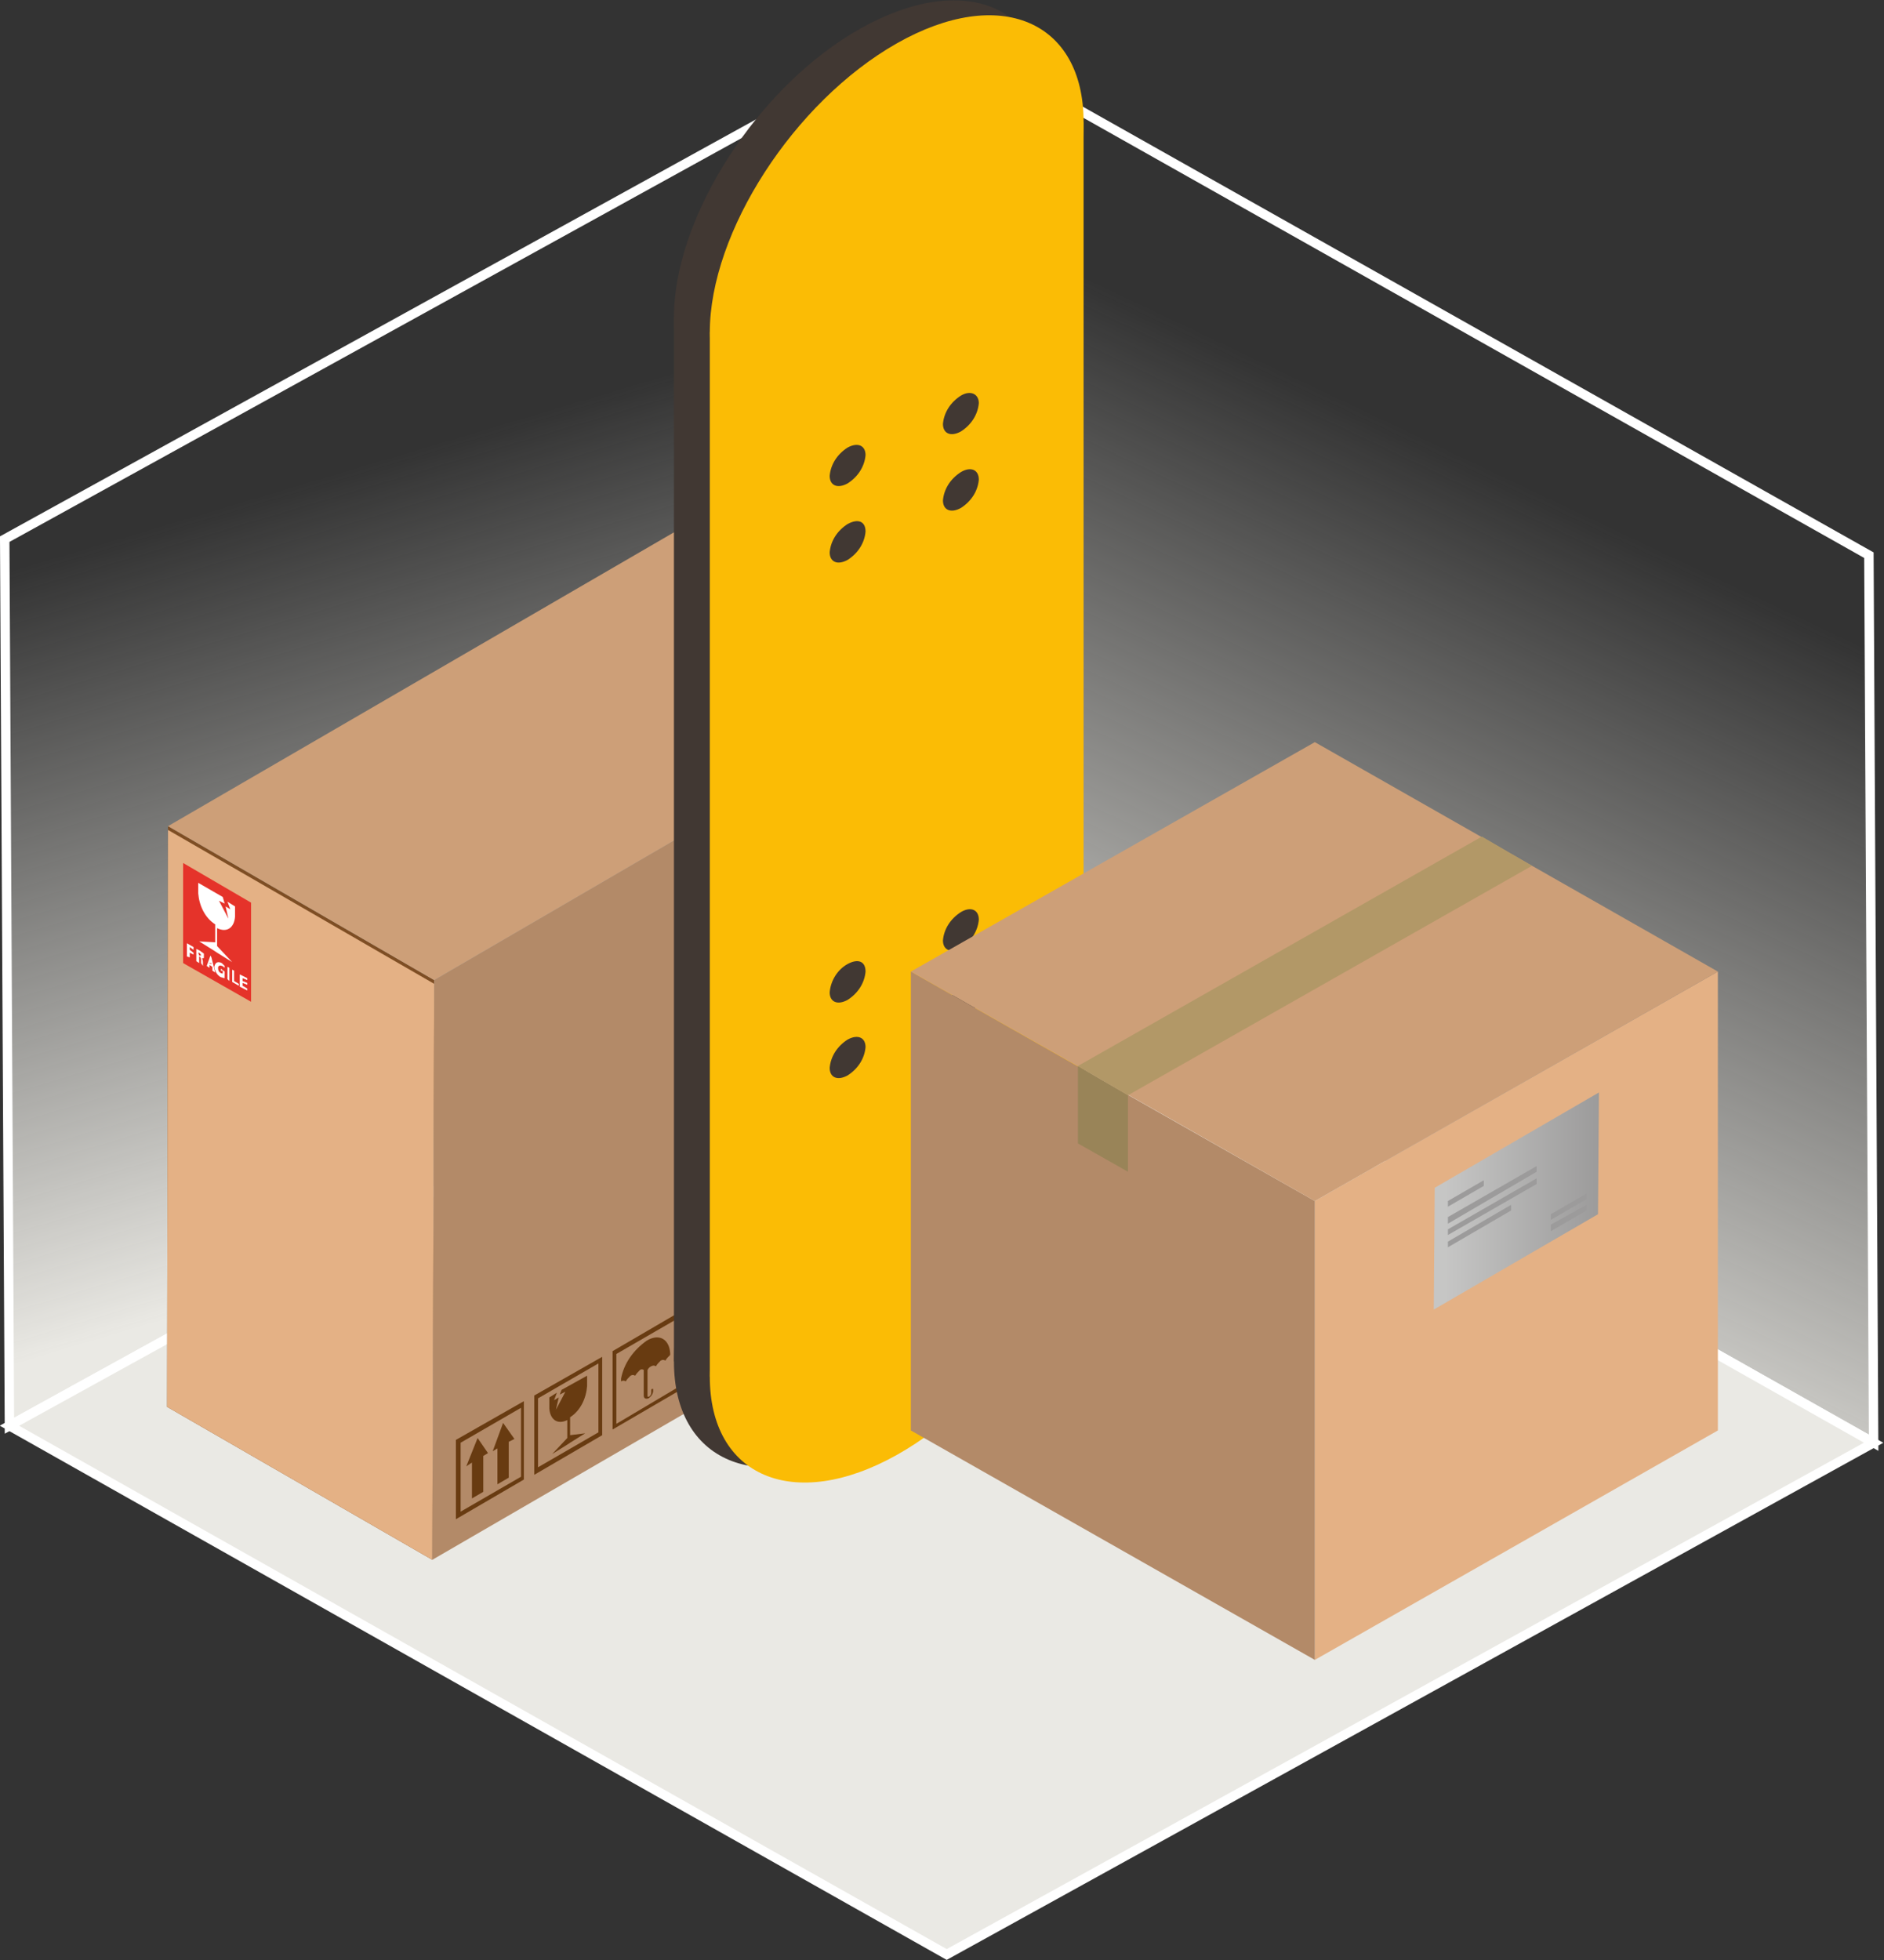 <?xml version="1.0" encoding="utf-8"?>
<!-- Generator: Adobe Illustrator 23.0.0, SVG Export Plug-In . SVG Version: 6.00 Build 0)  -->
<svg version="1.1" id="Layer_1" xmlns="http://www.w3.org/2000/svg" xmlns:xlink="http://www.w3.org/1999/xlink" x="0px" y="0px"
	 width="199.6px" height="207.6px" viewBox="0 0 199.6 207.6" style="enable-background:new 0 0 199.6 207.6;" xml:space="preserve"
	>
<rect x="0" y="0" width="199.6" height="207.6" fill="#333333" stroke="none"/>
<style type="text/css">
	.st0{fill:url(#SVGID_1_);stroke:#FFFFFF;stroke-miterlimit:10;}
	.st1{fill:url(#SVGID_2_);stroke:#FFFFFF;stroke-miterlimit:10;}
	.st2{fill:#EAE9E4;stroke:#FFFFFF;stroke-miterlimit:10;}
	.st3{fill:#7E4E24;}
	.st4{fill:#E4B185;}
	.st5{fill:#CD9F78;}
	.st6{fill:#B38A68;}
	.st7{fill:#683B11;}
	.st8{fill:#683C11;}
	.st9{fill:#E5332A;}
	.st10{fill:#FFFFFF;}
	.st11{fill:url(#_Path_20_1_);}
	.st12{fill:#9C9B9B;}
	.st13{fill:#413833;}
	.st14{fill:#FBBC05;}
	.st15{fill:#998458;}
	.st16{fill:#B29867;}
	.st17{fill:url(#_Path_27_1_);}
</style>
<linearGradient id="SVGID_1_" gradientUnits="userSpaceOnUse" x1="161.255" y1="158.847" x2="121.238" y2="74.554" gradientTransform="matrix(1 0 0 -1 0 210.122)">
	<stop  offset="0" style="stop-color:#EAE9E4;stop-opacity:0"/>
	<stop  offset="1" style="stop-color:#EAE9E4"/>
</linearGradient>
<polygon class="st0" points="198,58.8 98.8,2.9 99.3,96.8 198.5,152.8 "/>
<linearGradient id="SVGID_2_" gradientUnits="userSpaceOnUse" x1="41.363" y1="161.76" x2="64.487" y2="84.302" gradientTransform="matrix(1 0 0 -1 0 210.122)">
	<stop  offset="0" style="stop-color:#EAE9E4;stop-opacity:0"/>
	<stop  offset="1" style="stop-color:#EAE9E4"/>
</linearGradient>
<polygon class="st1" points="0.5,57.1 98.8,2.9 99.3,96.8 1,151 "/>
<polygon class="st2" points="100.3,207 1,151 99.3,96.8 198.5,152.8 "/>
<g id="_Group_">
	<polygon id="_Path_" class="st3" points="17.7,149 17.8,87.5 46,103.8 45.8,165.2 	"/>
	<polygon id="_Path_2" class="st4" points="17.7,149 17.8,87.9 46,104.2 45.8,165.2 	"/>
	<polygon id="_Path_3" class="st5" points="17.8,87.5 78.6,52.2 106.7,68.5 46,103.8 	"/>
	<polygon id="_Path_4" class="st6" points="46,103.8 106.7,68.5 106.5,130 45.8,165.2 	"/>
	<g id="_Group_2">
		<g id="_Group_3">
			<g id="_Group_4">
				<g id="_Group_5">
					<path id="_Compound_Path_" class="st7" d="M48.3,152.5l7.2-4.1v8.3l-7.2,4.2V152.5z M55.2,156.4v-7.3l-6.4,3.7v7.3L55.2,156.4"
						/>
				</g>
				<g id="_Group_6">
					<polygon id="_Path_5" class="st7" points="50.6,152.3 51.7,153.9 51.2,154.2 51.2,158 50,158.7 50,154.9 49.4,155.3 					"/>
				</g>
				<g id="_Group_7">
					<polygon id="_Path_6" class="st7" points="53.3,150.7 54.5,152.4 53.9,152.7 53.9,156.5 52.7,157.2 52.7,153.4 52.2,153.7 
											"/>
				</g>
			</g>
			<g id="_Group_8">
				<g id="_Group_9">
					<path id="_Compound_Path_2" class="st7" d="M56.6,147.8l7.2-4.1v8.3l-7.2,4.2L56.6,147.8z M63.4,151.7v-7.3l-6.4,3.7v7.3
						L63.4,151.7"/>
				</g>
				<g id="_Group_10">
					<path id="_Path_7" class="st7" d="M62.2,145.7v1.1c-0.1,1.3-0.7,2.6-1.8,3.3v1.9l1.6-0.2l-1.6,1l-0.3,0.2l-1.6,1l1.6-1.7v-1.9
						c-1,0.5-1.8,0-1.9-1.2V148l0.8-0.5l-0.3,0.8l0.5-0.3l-0.3,1.3l1-1.9l-0.6,0.3l0.2-0.5L62.2,145.7z"/>
				</g>
			</g>
			<g id="_Group_11">
				<g id="_Group_12">
					<path id="_Compound_Path_3" class="st7" d="M64.9,143.1l7.2-4.2v8.3l-7.2,4.2L64.9,143.1z M71.7,147v-7.3l-6.4,3.7v7.4
						L71.7,147"/>
				</g>
				<g id="_Group_13">
					<path id="_Path_8" class="st7" d="M68.5,142c1.3-0.8,2.4-0.2,2.5,1.3v0.2c-0.2,0.2-0.4,0.4-0.5,0.6c-0.2-0.1-0.3-0.1-0.5,0
						c-0.2,0.2-0.4,0.4-0.5,0.6c-0.2-0.1-0.3-0.1-0.5,0c-0.2,0.1-0.3,0.2-0.4,0.4v2.7c0,0.1,0,0.2,0.2,0.1c0.1-0.1,0.2-0.2,0.2-0.4
						v-0.2c0-0.1,0-0.2,0.1-0.2h0.1v0.2c0,0.3-0.2,0.6-0.5,0.8c-0.3,0.1-0.5,0-0.5-0.3v-2.7c-0.1-0.1-0.3-0.1-0.4,0
						c-0.2,0.2-0.4,0.4-0.5,0.6c-0.2-0.1-0.3-0.1-0.5,0c-0.2,0.2-0.4,0.4-0.5,0.6c-0.2-0.1-0.3-0.1-0.5,0v-0.3
						C66.1,144.4,67.1,143,68.5,142z"/>
				</g>
			</g>
		</g>
		<g id="_Group_14">
			<g id="_Group_15">
				<polygon id="_Path_9" class="st8" points="75.8,141.7 75.8,142.1 73.1,143.7 73.1,143.2 				"/>
			</g>
			<g id="_Group_16">
				<polygon id="_Path_10" class="st8" points="79.9,140.6 79.9,141 73.1,144.9 73.1,144.5 				"/>
			</g>
			<g id="_Group_17">
				<polygon id="_Path_11" class="st8" points="79.9,141.5 79.9,142 73.1,145.9 73.1,145.4 				"/>
			</g>
			<g id="_Group_18">
				<polygon id="_Path_12" class="st8" points="77.9,143.5 77.9,144 73.1,146.8 73.1,146.3 				"/>
			</g>
		</g>
	</g>
	<g id="_Group_19">
		<polygon id="_Path_13" class="st9" points="19.4,91.4 26.6,95.6 26.6,106.1 19.4,102 		"/>
		<g id="_Group_20">
			<path id="_Path_14" class="st10" d="M21,93.5v1.1c0.1,1.3,0.7,2.6,1.8,3.3v1.9l-1.7-0.1l1.6,1l0.3,0.2l1.6,1l-1.6-1.7v-1.9
				c1,0.5,1.8,0,1.9-1.2v-1.1l-0.8-0.5l0.3,0.8l-0.5-0.3l0.3,1.3l-1-1.9l0.6,0.3L23.6,95L21,93.5z"/>
		</g>
		<g id="_Group_21">
			<g id="_Group_22">
				<polygon id="_Path_15" class="st10" points="20.5,100.3 20.5,100.6 20.1,100.3 20.1,100.6 20.5,100.9 20.5,101.1 20.1,100.9 
					20.1,101.4 19.8,101.3 19.8,99.9 				"/>
			</g>
			<g id="_Group_23">
				<path id="_Compound_Path_4" class="st10" d="M21.5,101.9c0,0.2,0,0.4,0,0.4l-0.2-0.3c0-0.1,0-0.2,0-0.4c0-0.1-0.1-0.3-0.2-0.3
					l0,0v0.7l-0.3-0.2v-1.3l0.4,0.2c0.1,0.1,0.3,0.2,0.4,0.3c0,0.1,0,0.2,0,0.3c0,0.2,0,0.2-0.2,0.2l0,0
					C21.5,101.7,21.5,101.8,21.5,101.9z M21.1,101.2c0.1,0,0.2,0,0.2,0c0-0.1-0.1-0.2-0.2-0.3H21L21.1,101.2L21.1,101.2"/>
			</g>
			<g id="_Group_24">
				<path id="_Compound_Path_5" class="st10" d="M22.4,101.4l0.4,1.6l-0.3-0.2v-0.4l-0.3-0.2v0.3l-0.3-0.2l0.4-1.1L22.4,101.4z
					 M22.1,102l0.3,0.1v-0.3v-0.3l0,0v0.2v0.3"/>
			</g>
			<g id="_Group_25">
				<path id="_Path_16" class="st10" d="M23.5,102c0.1,0.1,0.2,0.2,0.3,0.3v0.2c-0.1-0.1-0.2-0.2-0.3-0.2c-0.2-0.1-0.4,0-0.4,0.2
					c0,0.3,0.1,0.5,0.4,0.6h0.1v-0.3h-0.2v-0.2l0.4,0.3v0.7c-0.1,0-0.3-0.1-0.4-0.1c-0.2-0.1-0.4-0.3-0.5-0.5
					c-0.1-0.2-0.2-0.4-0.2-0.6C22.8,101.9,23.1,101.8,23.5,102z"/>
			</g>
			<g id="_Group_26">
				<polygon id="_Path_17" class="st10" points="24.3,102.5 24.3,103.9 24.1,103.7 24.1,102.4 				"/>
			</g>
			<g id="_Group_27">
				<polygon id="_Path_18" class="st10" points="24.8,102.8 24.8,103.9 25.3,104.2 25.3,104.4 24.6,104 24.6,102.7 				"/>
			</g>
			<g id="_Group_28">
				<polygon id="_Path_19" class="st10" points="26.2,103.6 26.2,103.8 25.7,103.6 25.7,103.9 26.2,104.1 26.2,104.3 25.7,104.1 
					25.7,104.4 26.2,104.7 26.2,104.9 25.4,104.5 25.4,103.2 				"/>
			</g>
		</g>
	</g>
	<g id="_Group_29">
		
			<linearGradient id="_Path_20_1_" gradientUnits="userSpaceOnUse" x1="89.016" y1="127.273" x2="103.995" y2="127.273" gradientTransform="matrix(1 0 0 -1 0 210.122)">
			<stop  offset="6.000000e-02" style="stop-color:#C6C6C5"/>
			<stop  offset="1" style="stop-color:#9C9B9B"/>
		</linearGradient>
		<polygon id="_Path_20" class="st11" points="89,81.6 104,72.9 104,84.1 89,92.8 		"/>
		<g id="_Group_30">
			<g id="_Group_31">
				<polygon id="_Path_21" class="st12" points="93.5,80.9 93.5,81.5 90.2,83.4 90.2,82.8 				"/>
			</g>
			<g id="_Group_32">
				<polygon id="_Path_22" class="st12" points="102.9,82.2 102.9,82.7 99.6,84.6 99.6,84.1 				"/>
			</g>
			<g id="_Group_33">
				<polygon id="_Path_23" class="st12" points="102.9,83.2 102.9,83.7 99.6,85.6 99.6,85.1 				"/>
			</g>
			<g id="_Group_34">
				<polygon id="_Path_24" class="st12" points="98.3,79.6 98.3,80.2 90.2,84.9 90.2,84.3 				"/>
			</g>
			<g id="_Group_35">
				<polygon id="_Path_25" class="st12" points="98.3,80.8 98.3,81.3 90.2,86 90.2,85.4 				"/>
			</g>
			<g id="_Group_36">
				<polygon id="_Path_26" class="st12" points="96.1,83.2 96.1,83.7 90.2,87.1 90.2,86.5 				"/>
			</g>
		</g>
	</g>
</g>
<path class="st13" d="M111,121.9c0,10.8-8.9,24.5-19.8,30.6c-10.9,6.1-19.8,2.3-19.8-8.3c0-10.7,8.9-24.5,19.8-30.6
	S111,111.1,111,121.9z"/>
<path class="st13" d="M111,11.3c0,10.8-8.9,24.5-19.8,30.6s-19.8,2.3-19.8-8.3S80.3,9.1,91.2,3S111,0.5,111,11.3z"/>
<polygon class="st13" points="111,11.3 71.4,33.6 71.4,144.2 111,121.9 "/>
<path class="st14" d="M114.8,123.5c0,10.8-8.9,24.5-19.8,30.6s-19.8,2.3-19.8-8.3s8.9-24.5,19.8-30.6
	C106,109.1,114.8,112.8,114.8,123.5z"/>
<path class="st14" d="M114.8,12.9c0,10.8-8.9,24.5-19.8,30.6s-19.8,2.3-19.8-8.3S84.1,10.8,95,4.6S114.8,2.2,114.8,12.9z"/>
<polygon class="st14" points="114.8,12.9 75.2,35.2 75.2,145.8 114.8,123.5 "/>
<path class="st13" d="M91.7,56.3c-0.1,1.2-0.8,2.3-1.9,3c-1.1,0.6-1.9,0.2-1.9-0.8c0.1-1.2,0.8-2.3,1.9-3
	C90.9,54.9,91.7,55.2,91.7,56.3z"/>
<path class="st13" d="M103.7,50.8c-0.1,1.2-0.8,2.3-1.9,3c-1.1,0.6-1.9,0.2-1.9-0.8c0.1-1.2,0.8-2.3,1.9-3
	C102.8,49.4,103.7,49.7,103.7,50.8z"/>
<path class="st13" d="M91.7,48.2c-0.1,1.2-0.8,2.3-1.9,3c-1.1,0.6-1.9,0.2-1.9-0.8c0.1-1.2,0.8-2.3,1.9-3
	C90.9,46.8,91.7,47.2,91.7,48.2z"/>
<path class="st13" d="M103.7,42.7c-0.1,1.2-0.8,2.3-1.9,3c-1.1,0.6-1.9,0.2-1.9-0.8c0.1-1.2,0.8-2.3,1.9-3
	C102.8,41.3,103.7,41.7,103.7,42.7z"/>
<path class="st13" d="M91.7,110.9c-0.1,1.2-0.8,2.3-1.9,3c-1.1,0.6-1.9,0.2-1.9-0.8c0.1-1.2,0.8-2.3,1.9-3
	C90.9,109.5,91.7,109.9,91.7,110.9z"/>
<path class="st13" d="M103.7,105.4c-0.1,1.2-0.8,2.3-1.9,3c-1.1,0.6-1.9,0.2-1.9-0.8c0.1-1.2,0.8-2.3,1.9-3
	C102.8,104,103.7,104.3,103.7,105.4z"/>
<path class="st13" d="M91.7,102.9c-0.1,1.2-0.8,2.3-1.9,3c-1.1,0.6-1.9,0.2-1.9-0.8c0.1-1.2,0.8-2.4,1.9-3
	C90.9,101.5,91.7,101.8,91.7,102.9z"/>
<path class="st13" d="M103.7,97.4c-0.1,1.2-0.8,2.3-1.9,3c-1.1,0.6-1.9,0.2-1.9-0.8c0.1-1.2,0.8-2.3,1.9-3
	C102.8,96,103.7,96.3,103.7,97.4z"/>
<polygon class="st4" points="139.3,175.8 182,151.5 182,102.9 139.3,127.2 "/>
<polygon class="st6" points="139.3,175.8 96.5,151.5 96.5,102.9 139.3,127.2 "/>
<polygon class="st5" points="182,102.9 139.3,78.6 96.5,102.9 124.9,119 139.3,127.2 "/>
<polygon class="st15" points="119.5,124.1 114.2,121.1 114.2,112.9 119.5,116 "/>
<polygon class="st16" points="162.3,91.7 157,88.6 114.2,112.9 119.5,116 "/>
<g id="_Group_37">
	
		<linearGradient id="_Path_27_1_" gradientUnits="userSpaceOnUse" x1="151.946" y1="82.925" x2="169.375" y2="82.925" gradientTransform="matrix(1 0 0 -1 0 210.122)">
		<stop  offset="6.000000e-02" style="stop-color:#C6C6C5"/>
		<stop  offset="1" style="stop-color:#9C9B9B"/>
	</linearGradient>
	<polygon id="_Path_27" class="st17" points="152,125.8 169.4,115.7 169.3,128.6 151.9,138.7 	"/>
	<g id="_Group_38">
		<g id="_Group_39">
			<polygon id="_Path_28" class="st12" points="157.2,125 157.2,125.6 153.4,127.8 153.4,127.2 			"/>
		</g>
		<g id="_Group_40">
			<polygon id="_Path_29" class="st12" points="168.1,126.4 168.1,127 164.3,129.2 164.3,128.6 			"/>
		</g>
		<g id="_Group_41">
			<polygon id="_Path_30" class="st12" points="168.1,127.6 168.1,128.2 164.3,130.4 164.3,129.7 			"/>
		</g>
		<g id="_Group_42">
			<polygon id="_Path_31" class="st12" points="162.8,123.5 162.8,124.1 153.4,129.6 153.4,128.9 			"/>
		</g>
		<g id="_Group_43">
			<polygon id="_Path_32" class="st12" points="162.8,124.8 162.8,125.4 153.4,130.8 153.4,130.2 			"/>
		</g>
		<g id="_Group_44">
			<polygon id="_Path_33" class="st12" points="160.1,127.6 160.1,128.2 153.4,132.1 153.4,131.5 			"/>
		</g>
	</g>
</g>
</svg>

